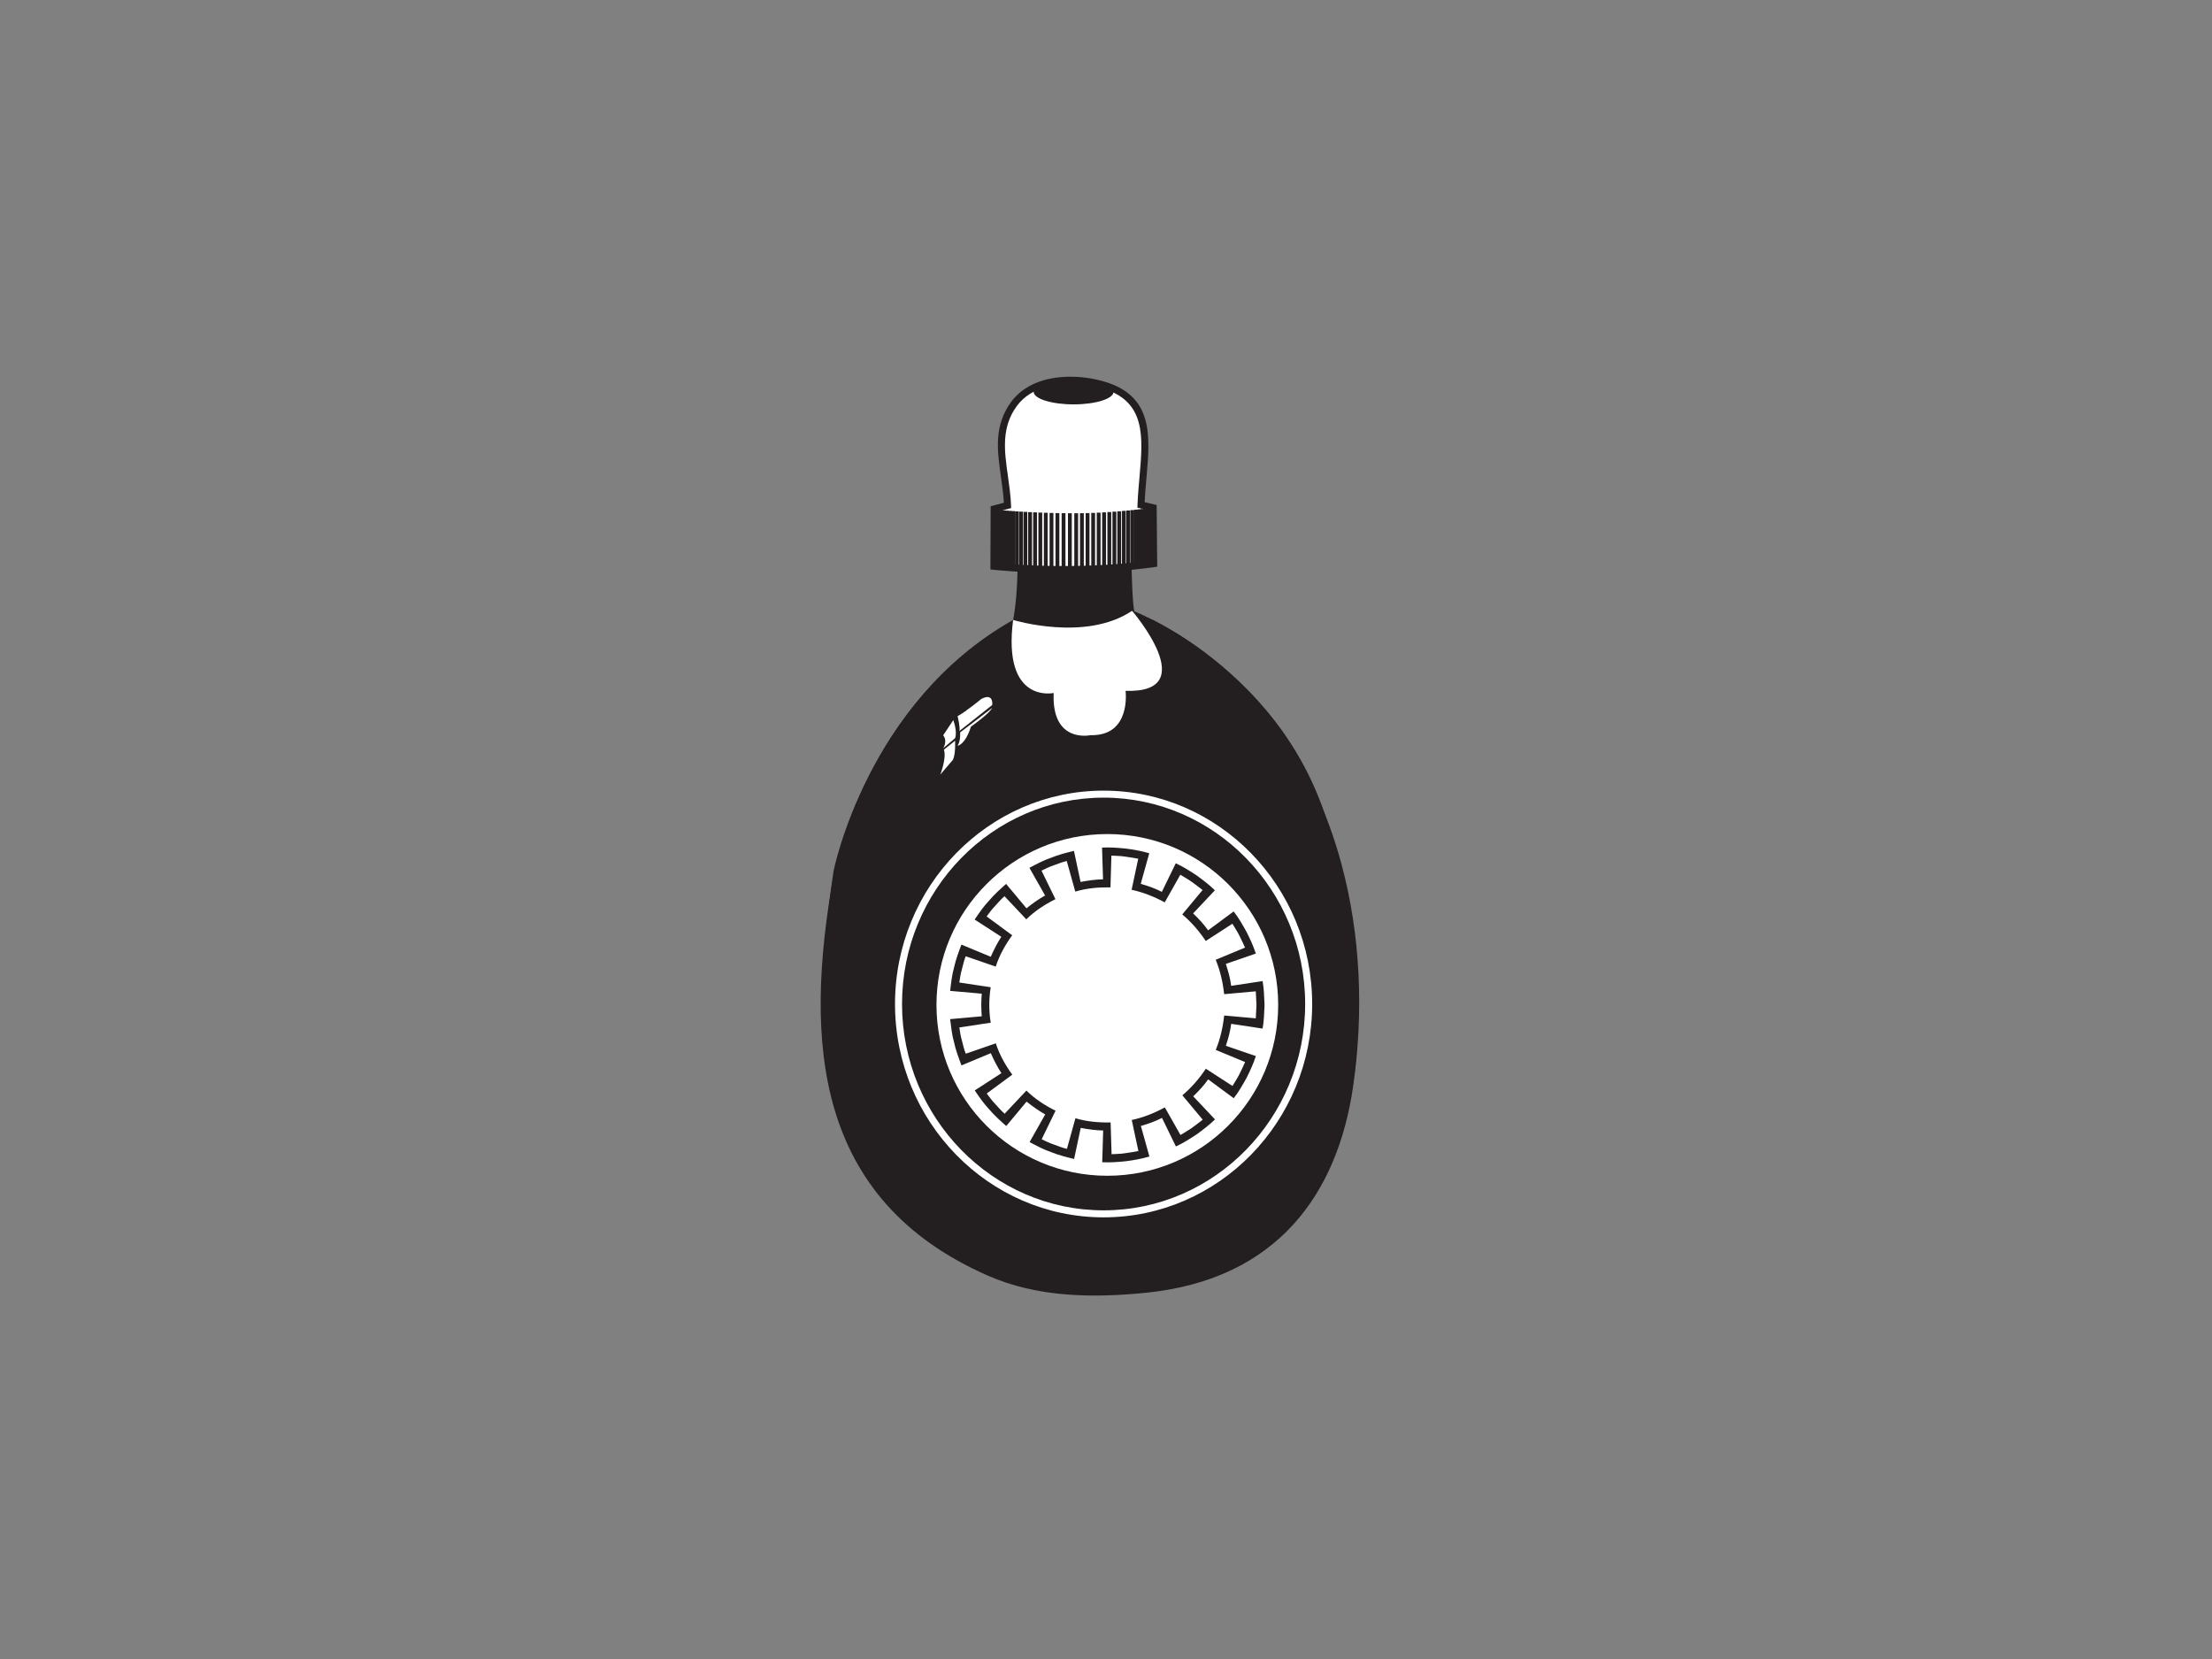 <?xml version="1.0" encoding="utf-8"?>
<!-- Generator: Adobe Illustrator 17.0.0, SVG Export Plug-In . SVG Version: 6.00 Build 0)  -->
<!DOCTYPE svg PUBLIC "-//W3C//DTD SVG 1.1//EN" "http://www.w3.org/Graphics/SVG/1.1/DTD/svg11.dtd">
<svg version="1.1" id="Layer_1" xmlns="http://www.w3.org/2000/svg" xmlns:xlink="http://www.w3.org/1999/xlink" x="0px" y="0px"
	 width="800px" height="600px" viewBox="0 0 800 600" enable-background="new 0 0 800 600" xml:space="preserve">
<rect x="0" y="0" width="800" height="600" fill="#808080" stroke="none"/>
<g>
	<g>
		<path fill="#231F20" d="M410.206,221.084c0,0,61.403,23.857,73.136,89.954c0,0,32.462,109.9-35.589,143.923
			c0,0-63.359,19.966-99.731-4.282c0,0-64.923-15.271-46.541-135.733c0,0,12.124-61.01,64.922-90.734c0,0,4.694-21.249-1.825-59.316
			c0,0,14.08,0.523,44.325-1.565C408.904,163.331,408.641,212.87,410.206,221.084z"/>
	</g>
	<g>
		<path fill="#FFFFFF" d="M399.129,440.272c-41.595,0-75.435-34.615-75.435-77.165s33.84-77.165,75.435-77.165
			s75.436,34.615,75.436,77.165S440.724,440.272,399.129,440.272z M399.129,288.479c-40.197,0-72.899,33.478-72.899,74.629
			s32.702,74.629,72.899,74.629s72.9-33.478,72.9-74.629S439.326,288.479,399.129,288.479z"/>
	</g>
	<g>
		<path fill="#231F20" d="M463.408,364.17c0,35.667-28.253,64.579-63.107,64.579c-34.85,0-63.103-28.911-63.103-64.579
			c0-35.665,28.253-64.574,63.103-64.574C435.155,299.596,463.408,328.505,463.408,364.17z"/>
	</g>
	<g>
		<g>
			<g>
				<path fill="#FFFFFF" d="M417.238,203.85l-0.172-20.206l-4.406-1.035c0.722-18.896,6.897-37.622-14.073-43.518
					c-10.001-2.811-24.71-2.63-31.782,6.897c-8.357,11.263-2.938,23.604-2.421,36.792l-4.834,1.298l-0.084,20.726
					C359.466,204.804,387.791,207.998,417.238,203.85z"/>
			</g>
		</g>
		<g>
			<g>
				<path fill="#231F20" d="M384.646,207.247c-0.001,0-0.001,0-0.001,0c-14.665-0.001-25.215-1.171-25.32-1.183l-1.131-0.128
					l0.093-22.833l4.782-1.284c-0.183-3.149-0.628-6.286-1.059-9.328c-1.357-9.572-2.639-18.611,3.778-27.259
					c4.303-5.798,11.87-8.99,21.307-8.99c3.955,0,8.047,0.562,11.836,1.627c18.34,5.157,17.054,19.695,15.693,35.084
					c-0.252,2.833-0.509,5.753-0.65,8.66l4.353,1.023l0.191,22.314l-1.101,0.155C407.333,206.526,396.308,207.247,384.646,207.247z
					 M360.739,203.658c3.075,0.293,12.146,1.051,23.904,1.052c11.122,0,21.651-0.661,31.317-1.964l-0.153-18.096l-4.453-1.046
					l0.04-1.044c0.126-3.315,0.42-6.626,0.703-9.83c1.321-14.935,2.462-27.832-13.853-32.419c-3.568-1.003-7.424-1.533-11.15-1.533
					c-4.989,0-14.128,1.035-19.271,7.965c-5.797,7.812-4.585,16.352-3.303,25.392c0.485,3.431,0.99,6.979,1.131,10.595l0.04,1.012
					l-4.876,1.309L360.739,203.658z"/>
			</g>
		</g>
	</g>
	<g>
		<g>
			<rect x="359.506" y="184.335" fill="#231F20" width="1.387" height="20.209"/>
		</g>
		<g>
			<rect x="359.59" y="184.345" fill="#231F20" width="1.384" height="20.206"/>
		</g>
		<g>
			<rect x="359.84" y="184.367" fill="#231F20" width="1.383" height="20.209"/>
		</g>
		<g>
			<rect x="360.244" y="184.409" fill="#231F20" width="1.382" height="20.209"/>
		</g>
		<g>
			<rect x="360.806" y="184.461" fill="#231F20" width="1.383" height="20.209"/>
		</g>
		<g>
			<rect x="361.513" y="184.523" fill="#231F20" width="1.383" height="20.209"/>
		</g>
		<g>
			<rect x="362.362" y="184.597" fill="#231F20" width="1.383" height="20.209"/>
		</g>
		<g>
			<rect x="363.348" y="184.676" fill="#231F20" width="1.383" height="20.209"/>
		</g>
		<g>
			<rect x="364.47" y="184.761" fill="#231F20" width="1.383" height="20.206"/>
		</g>
		<g>
			<rect x="365.715" y="184.852" fill="#231F20" width="1.382" height="20.211"/>
		</g>
		<g>
			<rect x="367.079" y="184.946" fill="#231F20" width="1.384" height="20.206"/>
		</g>
		<g>
			<rect x="368.564" y="185.038" fill="#231F20" width="1.384" height="20.206"/>
		</g>
		<g>
			<rect x="370.154" y="185.127" fill="#231F20" width="1.387" height="20.211"/>
		</g>
		<g>
			<rect x="371.854" y="185.219" fill="#231F20" width="1.384" height="20.206"/>
		</g>
		<g>
			<rect x="373.656" y="185.303" fill="#231F20" width="1.379" height="20.209"/>
		</g>
		<g>
			<rect x="375.548" y="185.385" fill="#231F20" width="1.381" height="20.206"/>
		</g>
		<g>
			<rect x="377.528" y="185.454" fill="#231F20" width="1.383" height="20.206"/>
		</g>
		<g>
			<rect x="379.595" y="185.516" fill="#231F20" width="1.383" height="20.204"/>
		</g>
		<g>
			<rect x="381.737" y="185.565" fill="#231F20" width="1.387" height="20.206"/>
		</g>
		<g>
			<rect x="383.952" y="185.603" fill="#231F20" width="1.387" height="20.206"/>
		</g>
		<g>
			<rect x="386.242" y="185.623" fill="#231F20" width="1.387" height="20.206"/>
		</g>
		<g>
			<rect x="388.533" y="185.63" fill="#231F20" width="1.383" height="20.206"/>
		</g>
		<g>
			<rect x="390.592" y="185.61" fill="#231F20" width="1.384" height="20.206"/>
		</g>
		<g>
			<rect x="392.64" y="185.565" fill="#231F20" width="1.387" height="20.206"/>
		</g>
		<g>
			<rect x="394.667" y="185.499" fill="#231F20" width="1.383" height="20.206"/>
		</g>
		<g>
			<rect x="396.658" y="185.41" fill="#231F20" width="1.382" height="20.206"/>
		</g>
		<g>
			<rect x="398.606" y="185.303" fill="#231F20" width="1.387" height="20.209"/>
		</g>
		<g>
			<rect x="400.506" y="185.187" fill="#231F20" width="1.381" height="20.206"/>
		</g>
		<g>
			<rect x="402.337" y="185.053" fill="#231F20" width="1.384" height="20.211"/>
		</g>
		<g>
			<rect x="404.095" y="184.917" fill="#231F20" width="1.387" height="20.206"/>
		</g>
		<g>
			<rect x="405.772" y="184.77" fill="#231F20" width="1.387" height="20.211"/>
		</g>
		<g>
			<rect x="407.355" y="184.622" fill="#231F20" width="1.388" height="20.211"/>
		</g>
		<g>
			<rect x="408.837" y="184.476" fill="#231F20" width="1.383" height="20.209"/>
		</g>
		<g>
			<rect x="410.204" y="184.335" fill="#231F20" width="1.383" height="20.206"/>
		</g>
		<g>
			<rect x="411.447" y="184.196" fill="#231F20" width="1.382" height="20.206"/>
		</g>
		<g>
			<rect x="412.556" y="184.065" fill="#231F20" width="1.384" height="20.209"/>
		</g>
		<g>
			<rect x="413.524" y="183.948" fill="#231F20" width="1.388" height="20.211"/>
		</g>
		<g>
			<rect x="414.339" y="183.844" fill="#231F20" width="1.382" height="20.211"/>
		</g>
		<g>
			<rect x="414.985" y="183.76" fill="#231F20" width="1.388" height="20.211"/>
		</g>
		<g>
			<rect x="415.465" y="183.701" fill="#231F20" width="1.386" height="20.206"/>
		</g>
		<g>
			<rect x="415.757" y="183.659" fill="#231F20" width="1.382" height="20.209"/>
		</g>
		<g>
			<rect x="415.86" y="183.646" fill="#231F20" width="1.381" height="20.206"/>
		</g>
	</g>
	<g>
		<path fill="#231F20" d="M402.728,141.715c0,2.501-6.469,4.535-14.442,4.535c-7.978,0-14.442-2.033-14.442-4.535
			c0-2.504,6.464-4.537,14.442-4.537C396.26,137.178,402.728,139.212,402.728,141.715z"/>
	</g>
	<g>
		<path fill="#231F20" d="M485.121,312.348c-10.03-37.094-32.094-69.765-68.512-88.329c-3.282,0.478,45.808,21.118,64.256,102.431
			c9.323,41.086,1.89,81.244-30.437,109.905c-49.605,43.981-125.417,12.001-141.922-46.052c-5.942-20.9-5.331-45.044-1.357-66.288
			c0.001-0.008,11.298-60.421,52.214-94.912c-47.71,30.776-57.882,87.408-57.883,87.415c-10.956,60.995-6.502,117.411,55.741,144.81
			c17.909,7.883,37.724,8.16,57.116,6.231c47.755-4.758,69.414-36.024,75.014-74.51C493.26,366.189,492.112,338.194,485.121,312.348
			z"/>
	</g>
	<g>
		<circle fill="#FFFFFF" cx="400.48" cy="363.44" r="61.792"/>
	</g>
	<g>
		<path fill="#FFFFFF" d="M344.762,260.454c0,0,1.566,4.042,0.654,6.521l-4.303,3.648c0,0,1.695-2.608,0-4.693L344.762,260.454z"/>
	</g>
	<g>
		<path fill="#FFFFFF" d="M345.416,267.887c0,0,0.26,4.824-0.784,6.91l-4.563,5.344c0,0,2.348-5.996,1.304-8.995L345.416,267.887z"
			/>
	</g>
	<g>
		<path fill="#FFFFFF" d="M346.327,259.02c0,0,1.044,4.302,0.652,5.347l11.862-9.389c0,0,0.653-4.564-3.909-2.214
			C354.932,252.765,349.585,257.198,346.327,259.02z"/>
	</g>
	<g>
		<path fill="#FFFFFF" d="M347.238,264.89c0,0,0.262,2.997-0.911,4.822c0,0,2.738-0.262,4.823-6.91c0,0,6.518-4.562,7.691-6.778
			C358.841,256.024,349.195,263.453,347.238,264.89z"/>
	</g>
	<g>
		<path fill="#FFFFFF" d="M409.425,220.906c0,0,25.812,29.922-2.348,28.943c0,0,2.151,16.425-12.71,16.036
			c0,0-14.079,3.128-13.298-15.256c0,0-18.577,4.071-14.666-26.418C366.403,224.212,392.606,232.249,409.425,220.906z"/>
	</g>
	<g>
		<path fill="#231F20" d="M456.636,371.999c0.542-2.828,0.543-5.701,0.702-8.559c-0.156-2.88-0.166-5.775-0.712-8.621l-11.356,1.726
			c-0.338-2.707-1.07-5.359-1.943-7.93l10.86-3.747c-0.9-2.737-2.094-5.347-3.395-7.908c-1.417-2.511-2.827-5.052-4.625-7.321
			l-9.239,6.825c-1.58-2.224-3.44-4.247-5.421-6.115l7.876-8.363c-2.06-2.004-4.331-3.75-6.665-5.426
			c-2.422-1.56-4.847-3.16-7.492-4.339l-5.024,10.33c-2.426-1.246-5.019-2.162-7.637-2.898l3.08-11.068
			c-2.764-0.812-5.587-1.317-8.437-1.684c-2.864-0.285-5.757-0.52-8.636-0.362l0.357,11.479c-2.737,0.04-5.44,0.448-8.122,0.946
			l-2.401-11.231c-2.79,0.679-5.578,1.382-8.245,2.467c-2.742,0.929-5.31,2.308-7.851,3.665l5.664,9.993
			c-2.383,1.342-4.603,2.932-6.737,4.634l-7.359-8.819c-2.145,1.904-4.277,3.819-6.136,6.011c-1.975,2.105-3.642,4.493-5.245,6.882
			l9.649,6.236c-1.495,2.288-2.721,4.73-3.821,7.227l-10.611-4.401c-1.018,2.685-2.025,5.379-2.644,8.192
			c-0.805,2.781-1.087,5.681-1.445,8.539l11.442,1.013c-0.232,2.729-0.225,5.456,0.001,8.183l-11.441,1.028
			c0.367,2.833,0.64,5.713,1.443,8.475c0.624,2.833,1.641,5.545,2.667,8.252l10.606-4.413c1.104,2.496,2.333,4.936,3.83,7.224
			l-9.641,6.243c1.598,2.37,3.246,4.743,5.211,6.828c1.872,2.209,4.026,4.138,6.184,6.053l7.349-8.827
			c2.137,1.699,4.359,3.284,6.742,4.629l-5.651,9.998c2.526,1.337,5.072,2.714,7.795,3.636c2.687,1.09,5.497,1.793,8.306,2.481
			l2.387-11.239c2.685,0.493,5.388,0.896,8.124,0.939l-0.343,11.484c2.855,0.141,5.728-0.082,8.571-0.372
			c2.871-0.366,5.714-0.882,8.498-1.699l-3.093-11.065c2.619-0.738,5.208-1.659,7.634-2.908l5.036,10.325
			c2.626-1.169,5.027-2.764,7.433-4.314c2.352-1.684,4.636-3.447,6.713-5.463l-7.884-8.354c1.975-1.872,3.832-3.903,5.411-6.124
			l9.247,6.816c1.782-2.249,3.177-4.78,4.587-7.271c1.315-2.576,2.512-5.211,3.417-7.965l-10.863-3.732
			c0.868-2.578,1.596-5.23,1.933-7.937L456.636,371.999z M450.313,384.109c-0.639,1.511-1.396,2.972-2.101,4.453
			c-0.723,1.451-1.64,2.798-2.462,4.193l-9.641-6.238c-2.368,3.571-5.201,6.85-8.487,9.614l7.362,8.819
			c-1.273,1.03-2.612,1.984-3.922,2.972c-1.323,0.931-2.748,1.719-4.124,2.571l-5.656-9.995c-3.757,2.058-7.772,3.66-11.968,4.564
			l2.405,11.229c-1.604,0.344-3.238,0.533-4.858,0.795c-1.601,0.27-3.227,0.228-4.842,0.349l-0.349-11.484
			c-4.282,0.077-8.619-0.277-12.725-1.526l-3.073,11.068c-1.609-0.349-3.13-0.986-4.676-1.538c-1.545-0.508-3.008-1.211-4.462-1.929
			l5.028-10.325c-3.844-1.877-7.471-4.277-10.546-7.276l-7.873,8.368c-1.255-1.065-2.31-2.328-3.42-3.531
			c-1.131-1.164-2.089-2.472-3.054-3.777l9.24-6.818c-2.525-3.455-4.648-7.246-5.966-11.33l-10.857,3.749
			c-0.622-1.526-0.965-3.133-1.387-4.723c-0.454-1.56-0.717-3.16-0.94-4.767l11.354-1.724c-0.692-4.228-0.69-8.589-0.004-12.819
			l-11.359-1.714c0.228-1.625,0.487-3.244,0.948-4.824c0.419-1.568,0.752-3.16,1.367-4.668l10.858,3.74
			c1.314-4.084,3.44-7.876,5.959-11.335l-9.25-6.81c0.977-1.317,1.944-2.645,3.089-3.824c1.101-1.186,2.136-2.439,3.377-3.487
			l7.878,8.356c3.073-3.004,6.704-5.401,10.543-7.284l-5.04-10.322c1.474-0.726,2.951-1.441,4.516-1.957
			c1.528-0.542,3.028-1.176,4.615-1.521l3.088,11.063c4.105-1.256,8.443-1.602,12.723-1.538l0.336-11.481
			c1.635,0.116,3.283,0.077,4.902,0.349c1.601,0.255,3.213,0.448,4.8,0.778l-2.392,11.231c4.197,0.906,8.214,2.499,11.972,4.552
			l5.649-10c1.392,0.864,2.833,1.659,4.173,2.603c1.295,0.971,2.614,1.922,3.877,2.93l-7.35,8.824
			c3.285,2.771,6.122,6.043,8.493,9.611l9.638-6.248c0.833,1.412,1.762,2.771,2.493,4.24c0.697,1.464,1.441,2.91,2.079,4.396
			l-10.605,4.408c1.633,3.97,2.593,8.18,3.052,12.442l11.44-1.035l0.245,4.914l-0.243,4.852l-11.438-1.02
			c-0.457,4.26-1.406,8.475-3.044,12.442L450.313,384.109z"/>
	</g>
</g>
</svg>
